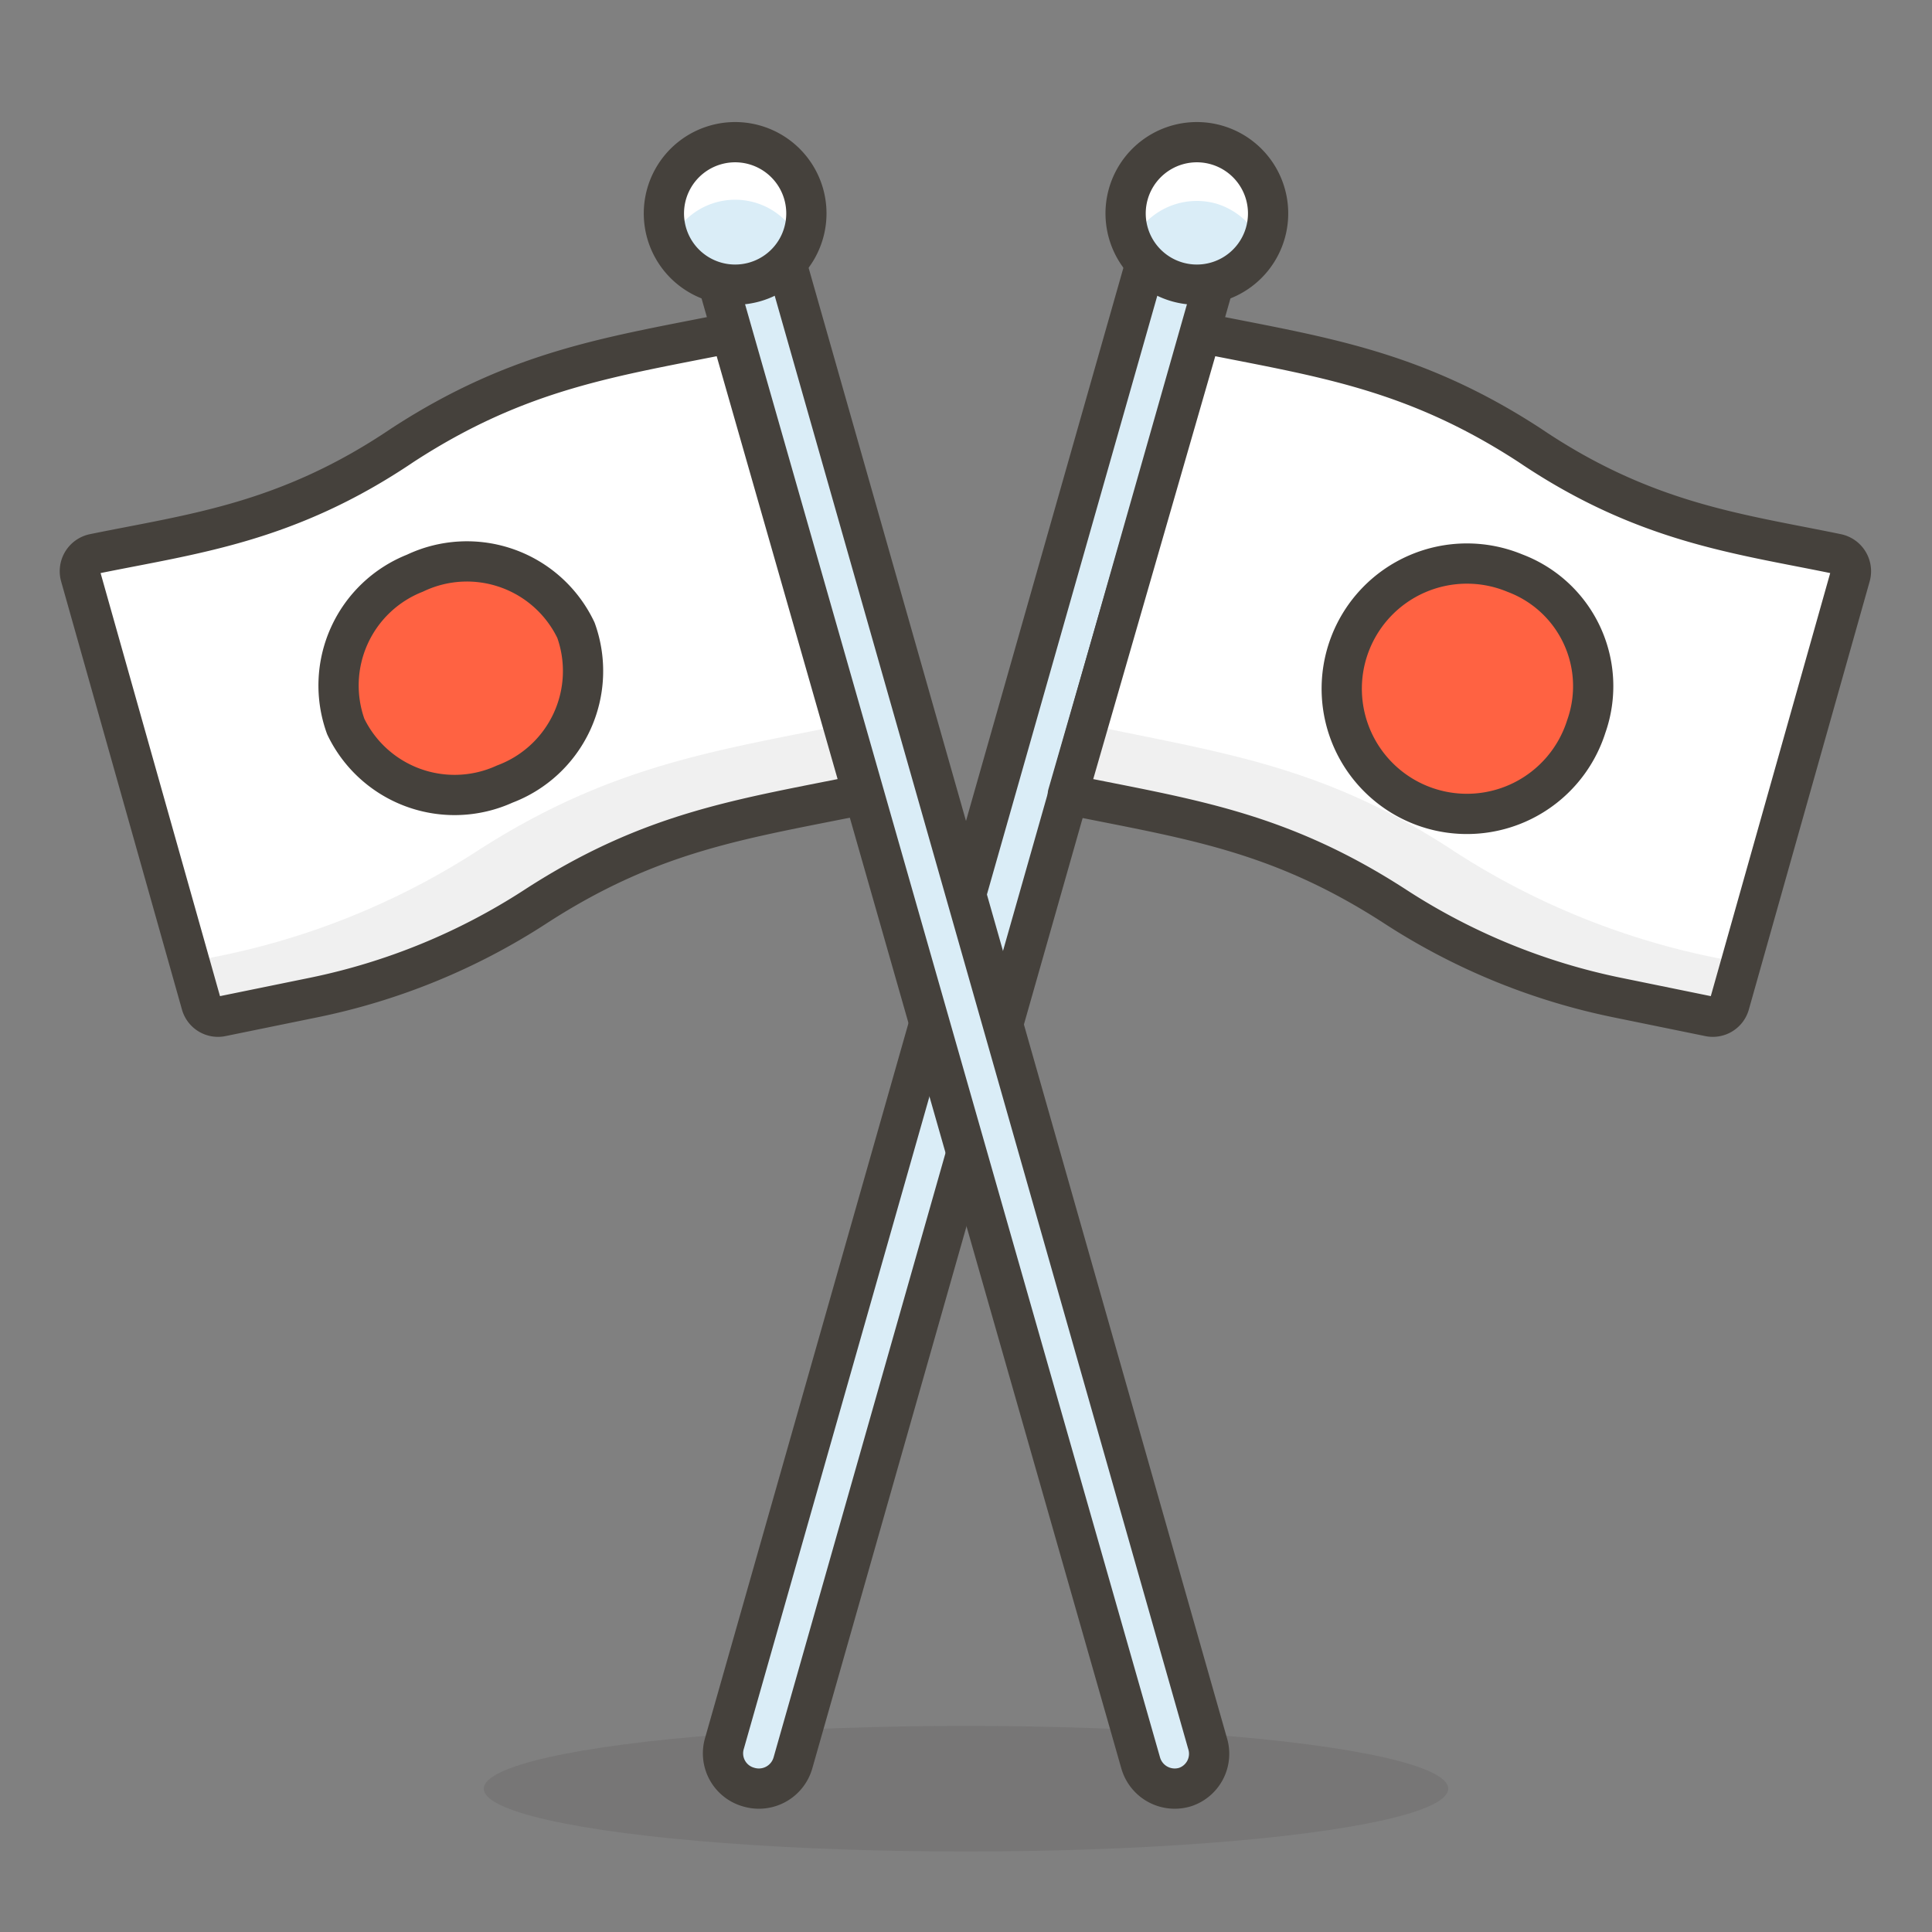 <svg id="Icons" xmlns="http://www.w3.org/2000/svg" viewBox="0 0 48 48"><rect x="0" y="0" width="48" height="48" fill="#808080" stroke="none"/><defs><style>.cls-1{fill:#45413c;opacity:0.15;}.cls-2,.cls-5{fill:#daedf7;}.cls-2,.cls-4,.cls-7{stroke:#45413c;stroke-linecap:round;stroke-linejoin:round;}.cls-3{fill:#fff;}.cls-4{fill:#ff6242;}.cls-6{fill:#f0f0f0;}.cls-7{fill:none;}</style></defs><title>757-crossed-flags</title><g id="_Group_" data-name="&lt;Group&gt;"><ellipse id="_Ellipse_" data-name="&lt;Ellipse&gt;" class="cls-1" cx="24" cy="44.44" rx="11.98" ry="1.56"/><path class="cls-2" d="M29.49,6.15a.88.88,0,0,0-1.09.61L18,43.31a.87.87,0,0,0,.6,1.09.88.88,0,0,0,1.1-.6L30.1,7.24A.88.88,0,0,0,29.49,6.15Z"/><path id="_Path_" data-name="&lt;Path&gt;" class="cls-3" d="M38,11.06h0c-2.92-1.9-5.23-2.2-8.16-2.79L26.53,19.74c3,.61,5.24.9,8.16,2.8h0a16,16,0,0,0,5.47,2.24l2.3.47a.43.43,0,0,0,.51-.31l3-10.63a.44.44,0,0,0-.34-.55C43.21,13.26,40.87,13,38,11.06Z"/><path id="_Path_2" data-name="&lt;Path&gt;" class="cls-4" d="M39.41,18.05a3.11,3.11,0,1,1-1.77-3.81A3,3,0,0,1,39.41,18.05Z"/><path id="_Path_3" data-name="&lt;Path&gt;" class="cls-5" d="M31.44,5.78A1.77,1.77,0,1,1,30.22,3.6,1.77,1.77,0,0,1,31.44,5.78Z"/><path class="cls-2" d="M30,43.31,19.6,6.76a.88.88,0,1,0-1.7.48L28.34,43.8a.88.88,0,0,0,1.1.6A.87.87,0,0,0,30,43.31Z"/><path id="_Path_4" data-name="&lt;Path&gt;" class="cls-3" d="M10,11.06h0c2.92-1.9,5.23-2.2,8.16-2.79l3.28,11.47c-3,.61-5.24.9-8.16,2.8h0a16,16,0,0,1-5.47,2.24l-2.3.47A.43.43,0,0,1,5,24.94L2,14.31a.44.44,0,0,1,.34-.55C4.79,13.26,7.13,13,10,11.06Z"/><path id="_Path_5" data-name="&lt;Path&gt;" class="cls-6" d="M36.16,21.17C32.88,19,30.3,18.7,27,18l-.49,1.71c3,.61,5.24.9,8.16,2.8s5.11,2.16,7.77,2.71a.43.43,0,0,0,.51-.31l.3-1A18.77,18.77,0,0,1,36.16,21.17Z"/><path id="_Path_6" data-name="&lt;Path&gt;" class="cls-6" d="M21,18c-3.19.65-5.82,1-9.14,3.14h0a18.65,18.65,0,0,1-7.11,2.74l.3,1a.43.43,0,0,0,.51.31c2.66-.54,4.91-.85,7.77-2.71s5.09-2.17,8.16-2.8Z"/><path id="_Path_7" data-name="&lt;Path&gt;" class="cls-7" d="M38,11.06h0c-2.92-1.9-5.23-2.2-8.16-2.79L26.53,19.74c3,.61,5.24.9,8.16,2.8h0a16,16,0,0,0,5.47,2.24l2.3.47a.43.43,0,0,0,.51-.31l3-10.63a.44.44,0,0,0-.34-.55C43.21,13.26,40.87,13,38,11.06Z"/><path id="_Path_8" data-name="&lt;Path&gt;" class="cls-7" d="M10,11.06h0c2.92-1.9,5.23-2.2,8.16-2.79l3.28,11.47c-3,.61-5.24.9-8.16,2.8h0a16,16,0,0,1-5.47,2.24l-2.3.47A.43.43,0,0,1,5,24.94L2,14.31a.44.44,0,0,1,.34-.55C4.79,13.26,7.13,13,10,11.06Z"/><path id="_Path_9" data-name="&lt;Path&gt;" class="cls-4" d="M8.59,18.05a3,3,0,0,0,3.95,1.43,3,3,0,0,0,1.77-3.82,3,3,0,0,0-4-1.42A3,3,0,0,0,8.59,18.05Z"/><path id="_Path_10" data-name="&lt;Path&gt;" class="cls-5" d="M16.56,5.78A1.77,1.77,0,1,0,17.78,3.6,1.77,1.77,0,0,0,16.56,5.78Z"/><path id="_Path_11" data-name="&lt;Path&gt;" class="cls-3" d="M30.22,5.06a1.78,1.78,0,0,1,1.12,1c0-.08.07-.16.1-.25A1.77,1.77,0,1,0,28.13,6,1.78,1.78,0,0,1,30.22,5.06Z"/><path id="_Path_12" data-name="&lt;Path&gt;" class="cls-3" d="M16.66,6a1.76,1.76,0,0,1,3.21,0A1.7,1.7,0,0,0,20,4.81,1.75,1.75,0,0,0,17.78,3.6a1.78,1.78,0,0,0-1.22,2.18C16.59,5.87,16.63,6,16.66,6Z"/><path id="_Path_13" data-name="&lt;Path&gt;" class="cls-7" d="M31.44,5.78A1.77,1.77,0,1,1,30.22,3.6,1.77,1.77,0,0,1,31.44,5.78Z"/><path id="_Path_14" data-name="&lt;Path&gt;" class="cls-7" d="M16.56,5.78A1.77,1.77,0,1,0,17.78,3.6,1.77,1.77,0,0,0,16.56,5.78Z"/></g></svg>